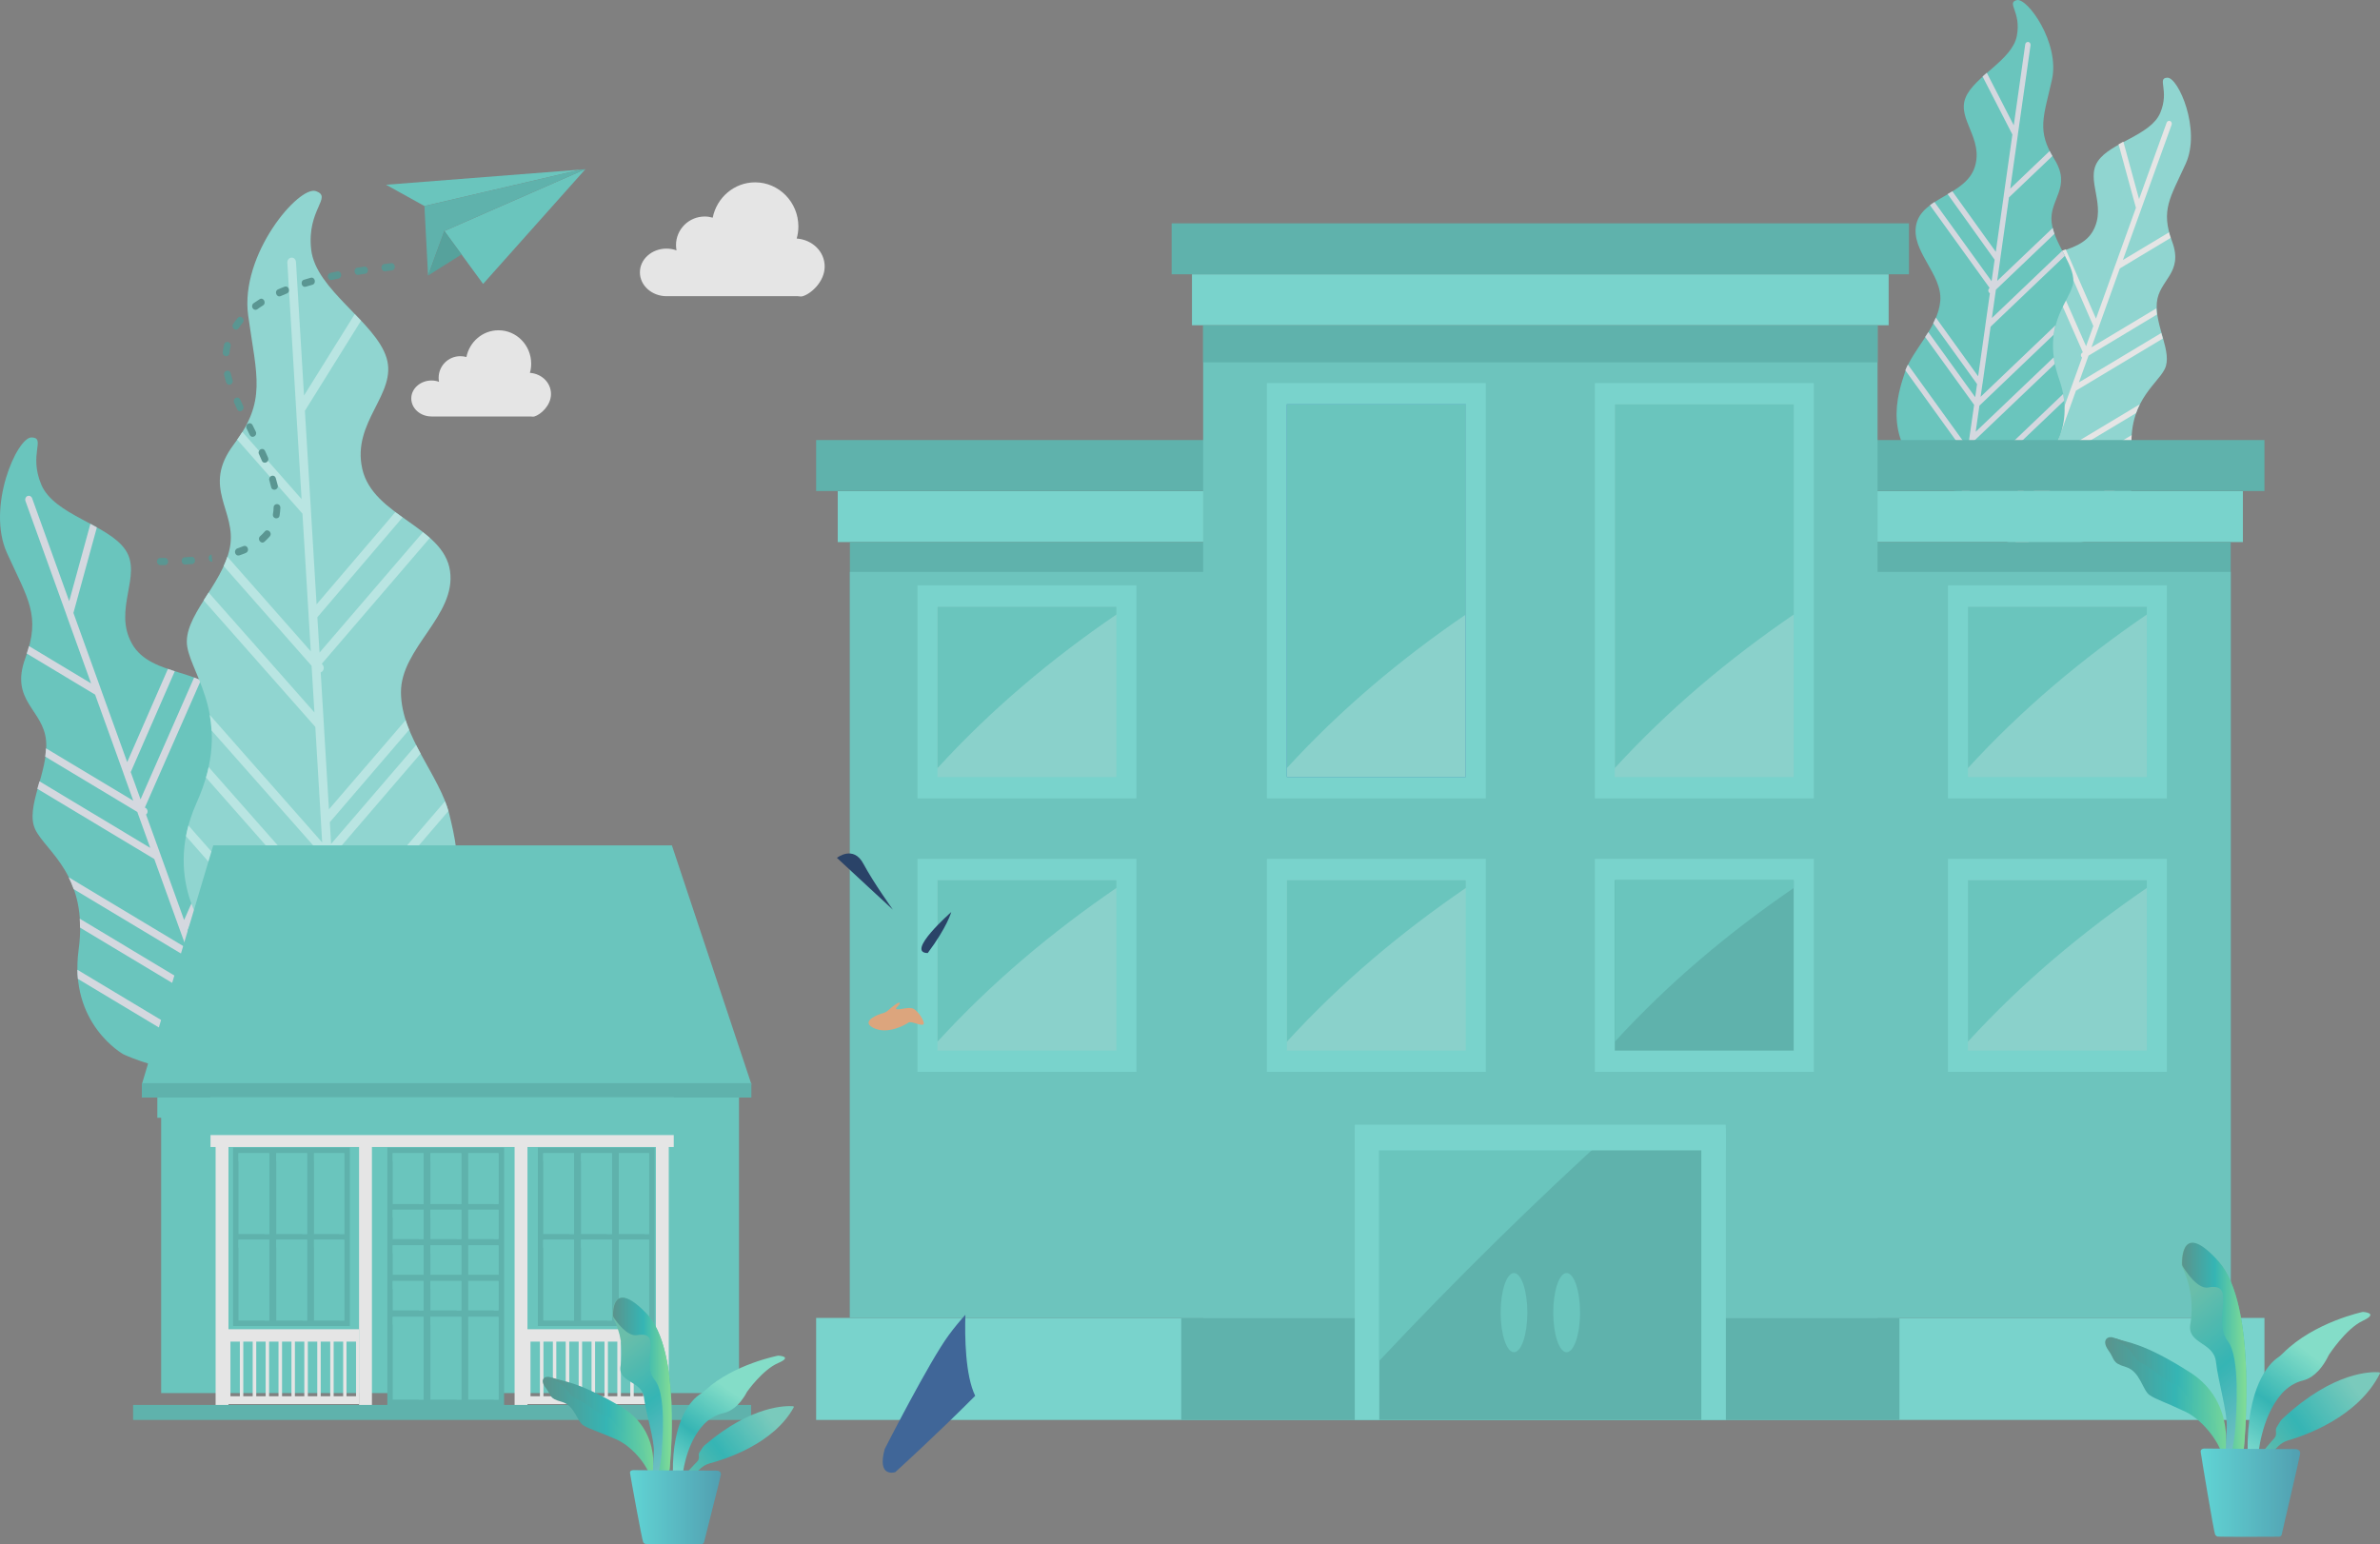 <svg width="356" height="231" viewBox="0 0 356 231" fill="none" xmlns="http://www.w3.org/2000/svg">
<rect x="0" y="0" width="356" height="231" fill="#808080" stroke="none"/>
<g opacity="0.79">
<path fill-rule="evenodd" clip-rule="evenodd" d="M64.542 56.92C64.938 56.92 65.335 56.983 65.672 57.124C65.628 56.92 65.613 56.732 65.613 56.512C65.613 54.724 67.066 53.281 68.857 53.281C69.18 53.281 69.474 53.328 69.767 53.407C70.222 51.133 72.189 49.407 74.567 49.407C77.267 49.407 79.454 51.65 79.454 54.41C79.454 54.881 79.396 55.336 79.263 55.775C81.025 55.901 82.419 57.234 82.419 58.943C82.419 60.653 80.893 62.017 79.939 62.3C79.792 62.347 79.601 62.331 79.381 62.3H64.542C62.869 62.3 61.518 61.092 61.518 59.602C61.518 58.128 62.883 56.92 64.542 56.92Z" fill="white"/>
<path fill-rule="evenodd" clip-rule="evenodd" d="M99.695 37.19C100.223 37.19 100.737 37.284 101.192 37.456C101.148 37.19 101.119 36.923 101.119 36.657C101.119 34.304 103.041 32.39 105.405 32.39C105.83 32.39 106.227 32.453 106.608 32.563C107.21 29.552 109.823 27.277 112.949 27.277C116.516 27.277 119.422 30.242 119.422 33.88C119.422 34.508 119.334 35.12 119.172 35.684C121.506 35.857 123.355 37.613 123.355 39.872C123.355 42.13 121.33 43.934 120.082 44.31C119.891 44.373 119.642 44.358 119.348 44.31H99.71C97.508 44.31 95.717 42.711 95.717 40.75C95.703 38.79 97.493 37.19 99.695 37.19Z" fill="white"/>
<path fill-rule="evenodd" clip-rule="evenodd" d="M18.469 157.722C18.469 157.722 10.249 153.19 11.761 142.07C13.273 130.949 6.903 127.42 5.288 124.111C3.674 120.802 7.299 115.469 6.888 110.795C6.477 106.121 1.428 104.867 3.791 98.452C6.154 92.037 4.158 89.606 1.047 82.736C-2.065 75.866 2.544 65.374 4.731 65.436C6.918 65.499 4.246 67.946 6.184 72.51C8.106 77.074 16.238 78.47 18.777 82.281C21.316 86.093 16.854 91.159 19.746 96.303C22.652 101.463 31.297 99.863 33.572 104.851C35.862 109.854 30.402 115.845 31.987 121.084C33.572 126.323 39.414 129.303 41.865 133.506C44.316 137.709 48.925 145.787 41.381 155.417C33.851 165.063 18.469 157.722 18.469 157.722Z" fill="#64D6CD"/>
<path fill-rule="evenodd" clip-rule="evenodd" d="M11.644 146.43C11.6 145.991 11.57 145.536 11.57 145.066L33.91 158.476L31.928 152.986C31.913 152.97 31.913 152.939 31.899 152.923L30.886 150.116L11.967 138.76C11.967 138.29 11.952 137.851 11.923 137.427L30.284 148.453L28.494 143.497L11.013 133.004C10.793 132.377 10.528 131.781 10.264 131.232L27.892 141.819L26.997 139.356C26.982 139.325 26.982 139.309 26.967 139.278L23.078 128.503L5.582 117.994C5.685 117.618 5.787 117.257 5.905 116.881L22.476 126.84L20.538 121.461L6.756 113.179C6.815 112.756 6.859 112.348 6.874 111.94L19.937 119.782L18.483 115.736C18.469 115.72 18.469 115.705 18.469 115.673L14.227 103.91L3.997 97.762C4.129 97.385 4.232 97.009 4.334 96.648L13.625 102.232L9.927 91.959C9.912 91.943 9.912 91.927 9.912 91.896L3.806 74.941C3.703 74.643 3.835 74.314 4.114 74.204C4.393 74.094 4.701 74.235 4.804 74.533L10.352 89.935L13.523 78.36C13.845 78.533 14.168 78.706 14.491 78.894L10.983 91.692L15.152 103.267C15.152 103.283 15.166 103.298 15.166 103.314L19.027 114.011L25.118 100.067C25.455 100.177 25.808 100.303 26.145 100.412L19.555 115.501L21.023 119.579L29.037 101.354C29.389 101.479 29.727 101.62 30.049 101.761L21.669 120.802L21.801 120.88C22.065 121.037 22.153 121.382 22.006 121.665C21.962 121.743 21.903 121.806 21.845 121.853L24.017 127.86C24.017 127.876 24.032 127.891 24.032 127.907L27.54 137.631L33.484 124.127C33.719 124.472 33.968 124.801 34.233 125.131L28.083 139.121L28.978 141.631L35.568 126.652C35.833 126.935 36.111 127.217 36.39 127.483L29.521 143.105L31.826 149.488C31.826 149.504 31.84 149.52 31.84 149.536L32.471 151.308L40.911 132.126C41.175 132.455 41.425 132.8 41.645 133.145L33 152.782L35.436 159.526C35.436 159.542 35.451 159.558 35.451 159.573V159.589C35.025 159.73 34.599 159.856 34.174 159.95L11.644 146.43Z" fill="#E9EFF8"/>
<path fill-rule="evenodd" clip-rule="evenodd" d="M314.002 80.149C314.002 80.149 320.108 76.777 318.993 68.527C317.877 60.261 322.603 57.657 323.807 55.195C325.01 52.733 322.324 48.78 322.618 45.298C322.926 41.832 326.669 40.891 324.908 36.139C323.146 31.386 324.643 29.567 326.948 24.47C329.252 19.372 325.832 11.577 324.203 11.624C322.574 11.671 324.555 13.491 323.132 16.878C321.708 20.266 315.661 21.301 313.782 24.14C311.889 26.979 315.206 30.728 313.063 34.555C310.905 38.382 304.491 37.19 302.788 40.907C301.086 44.624 305.137 49.062 303.963 52.968C302.788 56.858 298.444 59.069 296.624 62.19C294.804 65.311 291.384 71.303 296.976 78.455C302.568 85.607 314.002 80.149 314.002 80.149Z" fill="#94EBE4"/>
<path fill-rule="evenodd" clip-rule="evenodd" d="M319.066 71.772C319.095 71.443 319.125 71.114 319.125 70.769L302.539 80.728L304.007 76.65C304.007 76.635 304.022 76.619 304.022 76.603L304.77 74.517L318.817 66.079C318.817 65.734 318.831 65.405 318.846 65.091L305.21 73.278L306.531 69.592L319.506 61.797C319.668 61.327 319.859 60.888 320.064 60.48L306.972 68.338L307.632 66.502C307.632 66.487 307.647 66.471 307.647 66.44L310.524 58.441L323.513 50.646C323.44 50.364 323.352 50.097 323.279 49.815L310.964 57.202L312.402 53.202L322.633 47.054C322.589 46.74 322.559 46.442 322.545 46.129L312.843 51.948L313.929 48.936C313.929 48.92 313.944 48.905 313.944 48.889L317.085 40.153L324.688 35.589C324.585 35.307 324.511 35.024 324.438 34.758L317.54 38.898L320.284 31.276C320.284 31.26 320.299 31.244 320.299 31.229L324.834 18.65C324.908 18.43 324.805 18.179 324.6 18.101C324.394 18.023 324.159 18.132 324.086 18.352L319.961 29.786L317.613 21.191C317.363 21.316 317.129 21.457 316.894 21.583L319.492 31.087L316.395 39.682C316.395 39.698 316.38 39.698 316.38 39.714L313.518 47.666L308.997 37.314C308.748 37.408 308.484 37.487 308.234 37.565L313.122 48.764L312.036 51.791L306.076 38.255C305.827 38.349 305.563 38.443 305.328 38.553L311.551 52.7L311.463 52.763C311.272 52.873 311.199 53.14 311.316 53.343C311.346 53.406 311.39 53.453 311.434 53.485L309.819 57.955C309.819 57.97 309.805 57.986 309.805 57.986L307.207 65.216L302.789 55.194C302.612 55.445 302.436 55.696 302.231 55.931L306.796 66.314L306.12 68.165L301.233 57.045C301.027 57.249 300.837 57.453 300.631 57.657L305.739 69.263L304.036 74C304.036 74.015 304.022 74.015 304.022 74.031L303.552 75.349L297.285 61.107C297.094 61.358 296.903 61.609 296.741 61.876L303.156 76.462L301.35 81.465C301.35 81.481 301.336 81.481 301.336 81.497V81.512C301.644 81.622 301.967 81.701 302.29 81.779L319.066 71.772Z" fill="white"/>
<path fill-rule="evenodd" clip-rule="evenodd" d="M305.504 69.295C305.504 69.295 310.788 64.605 308.029 56.794C305.269 48.984 309.364 45.345 310.039 42.663C310.715 39.981 307.295 36.734 306.884 33.268C306.487 29.802 309.951 28.045 307.28 23.795C304.609 19.544 305.695 17.443 306.928 11.938C308.161 6.432 303.244 -0.39 301.658 0.017C300.073 0.441 302.378 1.758 301.673 5.397C300.954 9.036 295.274 11.436 293.997 14.635C292.72 17.835 296.727 20.736 295.391 24.971C294.055 29.206 287.553 29.52 286.643 33.535C285.733 37.55 290.577 40.969 290.225 45.031C289.858 49.109 286.071 52.262 284.926 55.728C283.781 59.194 281.638 65.844 288.551 71.538C295.435 77.247 305.504 69.295 305.504 69.295Z" fill="#64D6CD"/>
<path fill-rule="evenodd" clip-rule="evenodd" d="M308.748 59.947C308.718 59.618 308.66 59.288 308.601 58.943L294.408 72.494L295.024 68.181C295.024 68.165 295.024 68.15 295.024 68.118L295.332 65.907L307.353 54.442C307.28 54.112 307.236 53.783 307.192 53.454L295.523 64.59L296.081 60.684L307.177 50.082C307.251 49.58 307.339 49.109 307.456 48.67L296.257 59.367L296.536 57.422C296.536 57.406 296.536 57.39 296.551 57.359L297.754 48.874L308.865 38.271C308.733 38.02 308.601 37.769 308.469 37.519L297.945 47.572L298.547 43.337L307.309 34.978C307.206 34.68 307.118 34.397 307.045 34.099L298.738 42.02L299.192 38.836C299.192 38.82 299.192 38.805 299.192 38.789L300.499 29.535L307.001 23.34C306.854 23.089 306.707 22.838 306.59 22.587L300.69 28.218L301.834 20.14C301.834 20.125 301.834 20.109 301.834 20.093L303.728 6.762C303.757 6.526 303.61 6.307 303.39 6.275C303.17 6.244 302.965 6.401 302.935 6.636L301.218 18.744L297.182 10.887C296.976 11.075 296.756 11.247 296.551 11.436L301.013 20.125L299.721 29.221C299.721 29.237 299.721 29.253 299.721 29.253L298.532 37.675L292.03 28.61C291.795 28.751 291.56 28.892 291.325 29.033L298.356 38.852L297.901 42.067L289.359 30.225C289.124 30.382 288.904 30.523 288.683 30.696L297.607 43.071L297.534 43.149C297.373 43.306 297.358 43.573 297.505 43.745C297.549 43.792 297.593 43.839 297.651 43.855L296.976 48.592C296.976 48.607 296.976 48.623 296.976 48.639L295.89 56.292L289.564 47.509C289.447 47.792 289.315 48.074 289.168 48.356L295.729 57.453L295.45 59.414L288.434 49.674C288.287 49.925 288.126 50.176 287.964 50.411L295.288 60.559L294.569 65.578C294.569 65.593 294.569 65.609 294.569 65.609L294.378 67.005L285.381 54.536C285.234 54.818 285.117 55.116 284.999 55.398L294.202 68.165L293.454 73.483C293.454 73.498 293.454 73.514 293.454 73.514V73.529C293.776 73.561 294.114 73.577 294.437 73.577L308.748 59.947Z" fill="#E9EFF8"/>
<path fill-rule="evenodd" clip-rule="evenodd" d="M31.884 140.8C31.884 140.8 23.899 132.377 29.418 120.065C34.937 107.769 28.758 101.228 28.009 96.758C27.261 92.304 33.264 87.52 34.379 81.952C35.48 76.384 30.064 72.981 34.981 66.472C39.898 59.963 38.401 56.371 37.124 47.212C35.847 38.052 44.742 27.685 47.266 28.595C49.791 29.504 45.857 31.323 46.547 37.346C47.237 43.385 56.161 48.137 57.819 53.532C59.463 58.944 52.58 63.068 54.194 70.158C55.809 77.247 66.362 78.737 67.316 85.418C68.27 92.1 59.918 96.931 59.977 103.612C60.036 110.294 65.789 116.003 67.213 121.822C68.637 127.656 71.22 138.776 59.228 147.011C47.208 155.26 31.884 140.8 31.884 140.8Z" fill="#94EBE4"/>
<path fill-rule="evenodd" clip-rule="evenodd" d="M27.819 125.084C27.921 124.566 28.039 124.017 28.185 123.484L49.512 147.669L49.086 140.548C49.086 140.517 49.086 140.486 49.086 140.454L48.866 136.8L30.813 116.316C30.974 115.783 31.106 115.25 31.209 114.748L48.734 134.62L48.352 128.173L31.649 109.274C31.605 108.458 31.503 107.674 31.37 106.937L48.191 126.025L48 122.825C48 122.794 48 122.762 48 122.731L47.164 108.741L30.46 89.81C30.71 89.418 30.959 89.025 31.209 88.633L47.032 106.576L46.606 99.597L33.455 84.681C33.66 84.226 33.851 83.756 34.012 83.285L46.488 97.432L46.166 92.178C46.166 92.147 46.166 92.131 46.166 92.1L45.241 76.839L35.48 65.766C35.759 65.374 36.009 64.982 36.243 64.605L45.109 74.659L44.301 61.343C44.301 61.311 44.301 61.296 44.301 61.264L42.98 39.275C42.966 38.899 43.23 38.569 43.582 38.538C43.934 38.507 44.243 38.804 44.272 39.181L45.476 59.163L53.064 46.992C53.387 47.321 53.695 47.651 54.003 47.98L45.608 61.453L46.518 76.462C46.518 76.478 46.518 76.51 46.518 76.525L47.354 90.406L59.126 76.619C59.478 76.886 59.845 77.153 60.212 77.403L47.472 92.335L47.795 97.621L63.265 79.615C63.617 79.897 63.969 80.18 64.292 80.478L48.132 99.299L48.25 99.44C48.499 99.722 48.484 100.161 48.22 100.428C48.147 100.506 48.059 100.553 47.971 100.585L48.441 108.38C48.441 108.396 48.441 108.427 48.441 108.443L49.204 121.068L60.667 107.737C60.828 108.223 61.005 108.709 61.195 109.18L49.336 122.998L49.527 126.244L62.237 111.454C62.458 111.877 62.678 112.317 62.913 112.74L49.659 128.173L50.158 136.455C50.158 136.47 50.158 136.502 50.158 136.517L50.29 138.807L66.567 119.861C66.758 120.347 66.934 120.849 67.066 121.335L50.407 140.736L50.936 149.488C50.936 149.504 50.936 149.535 50.936 149.551V149.582C50.407 149.582 49.864 149.551 49.336 149.504L27.819 125.084Z" fill="#C7FFFB"/>
<path d="M110.541 157.738H24.105V208.398H110.541V157.738Z" fill="#64D6CD"/>
<path d="M109.969 159.527H23.532V167.212H109.969V159.527Z" fill="#64D6CD"/>
<path fill-rule="evenodd" clip-rule="evenodd" d="M21.214 162.223H112.406L100.502 126.463H31.899L21.214 162.223Z" fill="#64D6CD"/>
<path d="M112.391 162.036H21.214V164.185H112.391V162.036Z" fill="#56BFB7"/>
<path d="M97.919 171.681H80.453V198.36H97.919V171.681Z" fill="#56BFB7"/>
<path d="M97.082 172.513H92.561V184.605H97.082V172.513Z" fill="#64D6CD"/>
<path d="M91.534 172.513H86.91V184.605H91.534V172.513Z" fill="#64D6CD"/>
<path d="M85.868 172.513H81.26V184.605H85.868V172.513Z" fill="#64D6CD"/>
<path d="M97.082 185.453H92.561V197.545H97.082V185.453Z" fill="#64D6CD"/>
<path d="M91.534 185.453H86.91V197.545H91.534V185.453Z" fill="#64D6CD"/>
<path d="M85.868 185.453H81.26V197.545H85.868V185.453Z" fill="#64D6CD"/>
<path fill-rule="evenodd" clip-rule="evenodd" d="M96.392 173.705H92.561V172.513H97.082V184.605H96.392V173.705Z" fill="#64D6CD"/>
<path fill-rule="evenodd" clip-rule="evenodd" d="M90.829 173.705H86.91V172.513H91.534V184.605H90.829V173.705Z" fill="#64D6CD"/>
<path fill-rule="evenodd" clip-rule="evenodd" d="M85.179 173.705H81.26V172.513H85.868V184.605H85.179V173.705Z" fill="#64D6CD"/>
<path fill-rule="evenodd" clip-rule="evenodd" d="M96.392 186.645H92.561V185.453H97.082V197.545H96.392V186.645Z" fill="#64D6CD"/>
<path fill-rule="evenodd" clip-rule="evenodd" d="M90.829 186.645H86.91V185.453H91.534V197.545H90.829V186.645Z" fill="#64D6CD"/>
<path fill-rule="evenodd" clip-rule="evenodd" d="M85.179 186.645H81.26V185.453H85.868V197.545H85.179V186.645Z" fill="#64D6CD"/>
<path d="M100.781 164.138H31.488V170.098H100.781V164.138Z" fill="#64D6CD"/>
<path d="M100.781 169.799H31.488V171.587H100.781V169.799Z" fill="white"/>
<path d="M75.403 171.681H57.937V210.249H75.403V171.681Z" fill="#56BFB7"/>
<path d="M74.566 172.513H70.046V180.12H74.566V172.513Z" fill="#64D6CD"/>
<path d="M69.004 172.513H64.38V180.12H69.004V172.513Z" fill="#64D6CD"/>
<path d="M63.353 172.513H58.744V180.12H63.353V172.513Z" fill="#64D6CD"/>
<path d="M74.566 180.966H70.046V185.358H74.566V180.966Z" fill="#64D6CD"/>
<path d="M69.004 180.966H64.38V185.358H69.004V180.966Z" fill="#64D6CD"/>
<path d="M63.353 180.966H58.744V185.358H63.353V180.966Z" fill="#64D6CD"/>
<path fill-rule="evenodd" clip-rule="evenodd" d="M73.862 173.705H70.046V172.513H74.566V180.12H73.862V173.705Z" fill="#64D6CD"/>
<path fill-rule="evenodd" clip-rule="evenodd" d="M68.314 173.705H64.38V172.513H69.004V180.12H68.314V173.705Z" fill="#64D6CD"/>
<path fill-rule="evenodd" clip-rule="evenodd" d="M62.649 173.705H58.744V172.513H63.353V180.12H62.649V173.705Z" fill="#64D6CD"/>
<path fill-rule="evenodd" clip-rule="evenodd" d="M73.862 182.158H70.046V180.966H74.566V185.342H73.862V182.158Z" fill="#64D6CD"/>
<path fill-rule="evenodd" clip-rule="evenodd" d="M68.314 182.158H64.38V180.966H69.004V185.342H68.314V182.158Z" fill="#64D6CD"/>
<path fill-rule="evenodd" clip-rule="evenodd" d="M62.649 182.158H58.744V180.966H63.353V185.342H62.649V182.158Z" fill="#64D6CD"/>
<path d="M74.566 186.299H70.046V190.691H74.566V186.299Z" fill="#64D6CD"/>
<path d="M69.004 186.299H64.38V190.691H69.004V186.299Z" fill="#64D6CD"/>
<path d="M63.353 186.299H58.744V190.691H63.353V186.299Z" fill="#64D6CD"/>
<path fill-rule="evenodd" clip-rule="evenodd" d="M73.862 187.491H70.046V186.299H74.566V190.675H73.862V187.491Z" fill="#64D6CD"/>
<path fill-rule="evenodd" clip-rule="evenodd" d="M68.314 187.491H64.38V186.299H69.004V190.675H68.314V187.491Z" fill="#64D6CD"/>
<path fill-rule="evenodd" clip-rule="evenodd" d="M62.649 187.491H58.744V186.299H63.353V190.675H62.649V187.491Z" fill="#64D6CD"/>
<path d="M74.566 191.632H70.046V196.023H74.566V191.632Z" fill="#64D6CD"/>
<path d="M69.004 191.632H64.38V196.023H69.004V191.632Z" fill="#64D6CD"/>
<path d="M63.353 191.632H58.744V196.023H63.353V191.632Z" fill="#64D6CD"/>
<path fill-rule="evenodd" clip-rule="evenodd" d="M73.862 192.824H70.046V191.632H74.566V196.023H73.862V192.824Z" fill="#64D6CD"/>
<path fill-rule="evenodd" clip-rule="evenodd" d="M68.314 192.824H64.38V191.632H69.004V196.023H68.314V192.824Z" fill="#64D6CD"/>
<path fill-rule="evenodd" clip-rule="evenodd" d="M62.649 192.824H58.744V191.632H63.353V196.023H62.649V192.824Z" fill="#64D6CD"/>
<path d="M74.566 196.996H70.046V209.371H74.566V196.996Z" fill="#64D6CD"/>
<path d="M69.004 196.996H64.38V209.371H69.004V196.996Z" fill="#64D6CD"/>
<path d="M63.353 196.996H58.744V209.371H63.353V196.996Z" fill="#64D6CD"/>
<path fill-rule="evenodd" clip-rule="evenodd" d="M73.862 198.188H70.046V196.996H74.566V209.371H73.862V198.188Z" fill="#64D6CD"/>
<path fill-rule="evenodd" clip-rule="evenodd" d="M68.314 198.188H64.38V196.996H69.004V209.371H68.314V198.188Z" fill="#64D6CD"/>
<path fill-rule="evenodd" clip-rule="evenodd" d="M62.649 198.188H58.744V196.996H63.353V209.371H62.649V198.188Z" fill="#64D6CD"/>
<path d="M52.33 171.681H34.864V198.36H52.33V171.681Z" fill="#56BFB7"/>
<path d="M51.494 172.513H46.973V184.605H51.494V172.513Z" fill="#64D6CD"/>
<path d="M45.945 172.513H41.322V184.605H45.945V172.513Z" fill="#64D6CD"/>
<path d="M40.279 172.513H35.671V184.605H40.279V172.513Z" fill="#64D6CD"/>
<path d="M51.494 185.453H46.973V197.545H51.494V185.453Z" fill="#64D6CD"/>
<path d="M45.945 185.453H41.322V197.545H45.945V185.453Z" fill="#64D6CD"/>
<path d="M40.28 185.453H35.671V197.545H40.28V185.453Z" fill="#64D6CD"/>
<path fill-rule="evenodd" clip-rule="evenodd" d="M50.789 173.705H46.973V172.513H51.494V184.605H50.789V173.705Z" fill="#64D6CD"/>
<path fill-rule="evenodd" clip-rule="evenodd" d="M45.241 173.705H41.322V172.513H45.931V184.605H45.241V173.705Z" fill="#64D6CD"/>
<path fill-rule="evenodd" clip-rule="evenodd" d="M39.575 173.705H35.671V172.513H40.279V184.605H39.575V173.705Z" fill="#64D6CD"/>
<path fill-rule="evenodd" clip-rule="evenodd" d="M50.789 186.645H46.973V185.453H51.494V197.545H50.789V186.645Z" fill="#64D6CD"/>
<path fill-rule="evenodd" clip-rule="evenodd" d="M45.241 186.645H41.322V185.453H45.931V197.545H45.241V186.645Z" fill="#64D6CD"/>
<path fill-rule="evenodd" clip-rule="evenodd" d="M39.575 186.645H35.671V185.453H40.28V197.545H39.575V186.645Z" fill="#64D6CD"/>
<path d="M100.032 170.851H98.11V210.845H100.032V170.851Z" fill="white"/>
<path d="M78.897 170.489H76.974V210.484H78.897V170.489Z" fill="white"/>
<path d="M55.633 170.489H53.71V210.484H55.633V170.489Z" fill="white"/>
<path d="M34.174 170.489H32.251V210.484H34.174V170.489Z" fill="white"/>
<path fill-rule="evenodd" clip-rule="evenodd" d="M79.352 208.869H80.761V200.697H79.352V208.869ZM81.289 208.869H82.698V200.697H81.289V208.869ZM83.212 208.869H84.621V200.697H83.212V208.869ZM85.149 208.869H86.558V200.697H85.149V208.869ZM87.072 208.869H88.481V200.697H87.072V208.869ZM89.01 208.869H90.419V200.697H89.01V208.869ZM90.932 208.869H92.341V200.697H90.932V208.869ZM92.87 208.869H94.279V200.697H92.87V208.869ZM94.793 208.869H96.216V200.697H94.793V208.869ZM96.73 208.869H98.139V200.697H96.73V208.869ZM98.609 198.847V210.045H78.75V198.847H98.609Z" fill="white"/>
<path fill-rule="evenodd" clip-rule="evenodd" d="M34.468 208.869H35.877V200.697H34.468V208.869ZM36.39 208.869H37.799V200.697H36.39V208.869ZM38.328 208.869H39.737V200.697H38.328V208.869ZM40.251 208.869H41.66V200.697H40.251V208.869ZM42.188 208.869H43.597V200.697H42.188V208.869ZM44.111 208.869H45.52V200.697H44.111V208.869ZM46.048 208.869H47.457V200.697H46.048V208.869ZM47.971 208.869H49.395V200.697H47.971V208.869ZM49.908 208.869H51.332V200.697H49.908V208.869ZM51.831 208.869H53.255V200.697H51.831V208.869ZM53.724 198.847V210.045H33.851V198.847H53.724Z" fill="white"/>
<path d="M112.347 210.171H19.907V212.414H112.347V210.171Z" fill="#56BFB7"/>
<path d="M338.719 197.153H122.078V212.414H338.719V197.153Z" fill="#77E8DF"/>
<path d="M335.49 73.467H125.307V81.089H335.49V73.467Z" fill="#77E8DF"/>
<path d="M338.719 65.829H122.078V73.451H338.719V65.829Z" fill="#56BFB7"/>
<path d="M282.504 41.032H178.293V48.654H282.504V41.032Z" fill="#77E8DF"/>
<path d="M285.542 33.41H175.255V41.032H285.542V33.41Z" fill="#56BFB7"/>
<path d="M284.118 197.153H176.693V212.414H284.118V197.153Z" fill="#56BFB7"/>
<path d="M333.671 81.074H127.127V197.153H333.671V81.074Z" fill="#56BFB7"/>
<path d="M333.671 85.559H127.127V197.152H333.671V85.559Z" fill="#68D5CC"/>
<path d="M280.846 48.669H179.967V197.168H280.846V48.669Z" fill="#68D5CC"/>
<path d="M169.986 87.566H137.24V119.437H169.986V87.566Z" fill="#77E8DF"/>
<path d="M166.977 90.751H140.22V116.238H166.977V90.751Z" fill="#8CE6DE"/>
<path fill-rule="evenodd" clip-rule="evenodd" d="M166.992 91.927V90.767H140.234V114.905C148.292 106.09 157.319 98.53 166.992 91.927Z" fill="#64D6CD"/>
<path d="M169.986 128.472H137.24V160.343H169.986V128.472Z" fill="#77E8DF"/>
<path d="M166.977 131.671H140.22V157.158H166.977V131.671Z" fill="#8CE6DE"/>
<path fill-rule="evenodd" clip-rule="evenodd" d="M166.992 132.832V131.671H140.234V155.825C148.292 147.01 157.319 139.45 166.992 132.832Z" fill="#64D6CD"/>
<path d="M222.253 128.472H189.507V160.343H222.253V128.472Z" fill="#77E8DF"/>
<path d="M219.244 131.671H192.487V157.158H219.244V131.671Z" fill="#8CE6DE"/>
<path fill-rule="evenodd" clip-rule="evenodd" d="M219.259 132.832V131.671H192.501V155.825C200.559 147.01 209.586 139.45 219.259 132.832Z" fill="#64D6CD"/>
<path d="M271.305 128.472H238.559V160.343H271.305V128.472Z" fill="#77E8DF"/>
<path d="M268.296 131.671H241.539V157.158H268.296V131.671Z" fill="#56BFB7"/>
<path fill-rule="evenodd" clip-rule="evenodd" d="M268.311 132.832V131.671H241.554V155.825C249.612 147.01 258.653 139.45 268.311 132.832Z" fill="#64D6CD"/>
<path d="M222.253 57.312H189.507V119.437H222.253V57.312Z" fill="#77E8DF"/>
<path d="M219.244 60.496H192.487V116.238H219.244V60.496Z" fill="#177CBA"/>
<path fill-rule="evenodd" clip-rule="evenodd" d="M219.259 91.927V60.496H192.501V114.889C200.559 106.09 209.586 98.53 219.259 91.927Z" fill="#3F95D2"/>
<path d="M219.244 60.496H192.487V116.238H219.244V60.496Z" fill="#8CE6DE"/>
<path fill-rule="evenodd" clip-rule="evenodd" d="M219.259 91.927V60.496H192.501V114.889C200.559 106.09 209.586 98.53 219.259 91.927Z" fill="#64D6CD"/>
<path d="M271.305 57.312H238.559V119.437H271.305V57.312Z" fill="#77E8DF"/>
<path d="M268.296 60.496H241.539V116.238H268.296V60.496Z" fill="#8CE6DE"/>
<path fill-rule="evenodd" clip-rule="evenodd" d="M268.311 91.927V60.496H241.554V114.889C249.612 106.09 258.653 98.53 268.311 91.927Z" fill="#64D6CD"/>
<path d="M324.115 87.566H291.37V119.437H324.115V87.566Z" fill="#77E8DF"/>
<path d="M321.121 90.751H294.364V116.238H321.121V90.751Z" fill="#8CE6DE"/>
<path fill-rule="evenodd" clip-rule="evenodd" d="M321.121 91.927V90.767H294.364V114.905C302.422 106.09 311.463 98.53 321.121 91.927Z" fill="#64D6CD"/>
<path d="M324.115 128.472H291.37V160.343H324.115V128.472Z" fill="#77E8DF"/>
<path d="M321.121 131.671H294.364V157.158H321.121V131.671Z" fill="#8CE6DE"/>
<path fill-rule="evenodd" clip-rule="evenodd" d="M321.121 132.832V131.671H294.364V155.825C302.422 147.01 311.463 139.45 321.121 132.832Z" fill="#64D6CD"/>
<path d="M280.846 48.669H179.967V54.206H280.846V48.669Z" fill="#56BFB7"/>
<path fill-rule="evenodd" clip-rule="evenodd" d="M202.688 168.765L202.644 169.627V212.414H258.154V169.627L258.11 168.765H202.688Z" fill="#77E8DF"/>
<path fill-rule="evenodd" clip-rule="evenodd" d="M206.357 168.765L206.313 169.627V212.414H254.485V169.627L254.441 168.765H206.357Z" fill="#56BFB7"/>
<path fill-rule="evenodd" clip-rule="evenodd" d="M206.357 168.765L206.313 169.627V203.568C217.673 191.46 229.518 179.806 241.686 168.78H206.357V168.765Z" fill="#64D6CD"/>
<path d="M258.14 168.247H202.644V172.089H258.14V168.247Z" fill="#77E8DF"/>
<path fill-rule="evenodd" clip-rule="evenodd" d="M224.469 196.353C224.469 199.631 225.364 202.282 226.465 202.282C227.566 202.282 228.461 199.631 228.461 196.353C228.461 193.091 227.566 190.44 226.465 190.44C225.364 190.424 224.469 193.075 224.469 196.353Z" fill="#64D6CD"/>
<path fill-rule="evenodd" clip-rule="evenodd" d="M232.336 196.353C232.336 199.631 233.231 202.282 234.332 202.282C235.433 202.282 236.343 199.631 236.343 196.353C236.343 193.091 235.448 190.44 234.332 190.44C233.231 190.424 232.336 193.075 232.336 196.353Z" fill="#64D6CD"/>
<path fill-rule="evenodd" clip-rule="evenodd" d="M133.556 136.078C133.145 135.717 127.641 130.604 125.19 128.33C125.19 128.33 127.641 126.369 129.153 129.224C130.679 132.078 133.556 136.078 133.556 136.078Z" fill="#133261"/>
<path fill-rule="evenodd" clip-rule="evenodd" d="M142.289 136.439C142.289 136.439 141.688 138.666 138.767 142.572C135.362 142.524 142.289 136.439 142.289 136.439Z" fill="#133261"/>
<path fill-rule="evenodd" clip-rule="evenodd" d="M145.87 208.806C139.985 214.719 133.908 220.224 133.908 220.224C133.908 220.224 131.119 221.134 132.338 216.758C132.338 216.758 139.045 203.583 141.937 199.693C142.759 198.58 143.61 197.56 144.403 196.682C144.3 200.039 144.388 205.748 145.87 208.806Z" fill="#2F5F9E"/>
<path fill-rule="evenodd" clip-rule="evenodd" d="M131.795 151.638C131.795 151.638 132.411 151.543 132.822 151.167C133.233 150.791 134.51 149.724 134.583 150.053C134.657 150.383 133.644 150.9 134.187 150.979C134.715 151.057 135.552 150.681 136.389 150.822C137.225 150.963 138.502 153.002 138.106 153.253C137.71 153.504 136.271 152.688 135.89 152.971C135.508 153.253 132.807 154.837 130.65 153.771C128.492 152.704 131.795 151.638 131.795 151.638Z" fill="#F4AE7C"/>
<path fill-rule="evenodd" clip-rule="evenodd" d="M87.571 25.301L66.465 34.554L72.262 42.475L87.571 25.301Z" fill="#64D6CD"/>
<path fill-rule="evenodd" clip-rule="evenodd" d="M63.485 30.821L86.925 25.363L57.746 27.637L63.485 30.821Z" fill="#64D6CD"/>
<path fill-rule="evenodd" clip-rule="evenodd" d="M63.485 30.822L64.028 41.22L66.465 34.554L87.571 25.301L86.925 25.363L63.485 30.822Z" fill="#56BFB7"/>
<path fill-rule="evenodd" clip-rule="evenodd" d="M64.028 41.22L69.033 38.068L66.464 34.554L64.028 41.22Z" fill="#4BAAA3"/>
<path fill-rule="evenodd" clip-rule="evenodd" d="M58.612 40.452C59.302 40.358 59.141 39.291 58.509 39.369L57.497 39.495C56.822 39.589 56.968 40.656 57.614 40.577L58.612 40.452ZM23.988 83.458C23.533 83.458 23.312 84.038 23.621 84.368C23.694 84.462 23.841 84.54 23.988 84.54H24.648C25.309 84.54 25.323 83.458 24.634 83.458H23.988ZM27.642 83.364C27.041 83.364 26.967 84.446 27.701 84.446L28.714 84.383C29.433 84.289 29.242 83.222 28.64 83.301L27.642 83.364ZM31.635 82.956C31.004 83.034 31.092 84.117 31.782 84.022L31.635 82.956ZM35.495 82.046C34.893 82.281 35.128 83.254 35.803 83.081C36.141 82.972 36.464 82.846 36.786 82.705C37.403 82.423 37.036 81.45 36.405 81.701C36.126 81.811 35.818 81.936 35.495 82.046ZM38.929 80.195C38.401 80.666 39.062 81.482 39.561 81.042C39.84 80.791 40.104 80.525 40.353 80.243C40.808 79.662 40.001 79.003 39.59 79.521C39.399 79.756 39.179 79.976 38.929 80.195ZM40.823 76.917C40.735 77.686 41.748 77.749 41.821 77.106C41.88 76.713 41.924 76.353 41.938 75.961C41.938 75.208 40.926 75.255 40.926 75.929C40.926 76.259 40.882 76.588 40.823 76.917ZM40.559 72.871C40.706 73.53 41.703 73.31 41.542 72.589C41.454 72.228 41.351 71.867 41.248 71.522C40.999 70.816 40.074 71.24 40.294 71.867C40.383 72.197 40.471 72.526 40.559 72.871ZM39.164 68.903C39.414 69.53 40.368 69.138 40.089 68.448C39.942 68.119 39.795 67.789 39.649 67.46C39.282 66.77 38.445 67.397 38.739 67.93C38.885 68.26 39.017 68.589 39.164 68.903ZM37.359 65.06C37.711 65.719 38.562 65.139 38.254 64.558L37.785 63.602C37.432 62.943 36.581 63.523 36.889 64.103C37.036 64.417 37.197 64.746 37.359 65.06ZM35.466 61.218C35.833 61.908 36.669 61.296 36.376 60.731L35.935 59.775C35.583 59.132 34.761 59.602 35.025 60.245L35.466 61.218ZM33.822 57.187C34.056 57.83 34.952 57.579 34.79 56.857C34.688 56.528 34.6 56.199 34.511 55.853C34.35 55.163 33.367 55.43 33.528 56.12C33.616 56.481 33.719 56.826 33.822 57.187ZM33.323 52.685C33.235 53.391 34.247 53.532 34.321 52.826C34.35 52.497 34.409 52.152 34.497 51.823C34.658 51.117 33.675 50.866 33.513 51.556C33.425 51.932 33.352 52.309 33.323 52.685ZM34.878 48.45C34.482 49.047 35.319 49.658 35.7 49.094C35.891 48.811 36.082 48.545 36.302 48.294C36.757 47.698 35.95 47.055 35.554 47.572C35.304 47.839 35.084 48.153 34.878 48.45ZM37.931 45.361C37.403 45.753 37.887 46.631 38.504 46.255C38.768 46.051 39.047 45.878 39.34 45.69C39.898 45.345 39.414 44.388 38.827 44.765C38.519 44.969 38.225 45.157 37.931 45.361ZM41.586 43.29C40.97 43.573 41.381 44.561 41.982 44.294C42.291 44.153 42.599 44.028 42.907 43.902C43.524 43.651 43.171 42.632 42.54 42.898C42.232 43.008 41.909 43.149 41.586 43.29ZM45.476 41.847C44.874 42.004 45.065 43.071 45.755 42.883L46.723 42.6C47.354 42.428 47.134 41.377 46.474 41.55L45.476 41.847ZM49.439 40.812C48.734 41.001 49.042 42.036 49.644 41.879L50.627 41.675C51.273 41.502 51.127 40.514 50.437 40.608L49.439 40.812ZM53.46 40.044C52.829 40.122 52.917 41.204 53.607 41.11L54.605 40.953C55.251 40.875 55.148 39.793 54.458 39.887L53.46 40.044Z" fill="#509B96"/>
<path d="M97.751 222.461C97.751 222.461 99.178 214.734 91.678 210.587C84.177 206.44 83.837 206.485 82.364 206.032C81.503 205.737 80.642 206.349 81.616 207.596C82.591 208.842 82.047 209.159 84.018 209.703C85.99 210.247 86.284 212.649 87.281 213.238C88.256 213.827 89.117 213.986 92.131 215.3C94.873 216.479 97.184 219.81 97.184 220.988C97.184 222.167 99.858 222.552 99.858 222.552L97.751 222.461Z" fill="url(#paint0_linear_731_10048)"/>
<path d="M97.479 221.373C97.479 221.373 99.382 214.258 92.833 210.405C86.284 206.553 83.973 206.598 82.681 206.145C81.933 205.873 83.973 206.802 84.834 207.935C85.695 209.068 85.468 208.819 87.009 209.68C88.8 210.654 89.525 211.629 90.59 211.81C92.108 212.105 91.655 213.691 94.284 214.869C96.663 215.957 96.958 218.835 96.958 219.923C96.958 221.011 99.292 221.373 99.292 221.373H97.479Z" fill="url(#paint1_linear_731_10048)"/>
<path d="M104.096 220.331L104.843 219.629C105.206 219.312 105.637 219.062 106.112 218.926C108.424 218.315 115.721 216.026 118.735 210.519C118.757 210.474 118.735 210.406 118.689 210.383H118.667C118.644 210.383 118.644 210.36 118.621 210.36C117.624 210.292 112.435 210.202 105.501 216.116C105.387 216.207 105.251 216.343 105.161 216.456C104.979 216.706 104.707 217.113 104.572 217.34C104.39 217.657 104.753 218.201 104.277 218.654C103.801 219.108 102.736 220.309 102.736 220.309L103.597 220.943L104.096 220.331Z" fill="url(#paint2_linear_731_10048)"/>
<path d="M100.131 219.878C100.131 219.878 102.125 202.089 96.686 196.492C91.678 191.348 91.61 196.084 91.633 196.877C91.633 196.945 91.655 197.013 91.678 197.081C92.856 199.279 93.264 201.817 92.834 204.265C92.312 206.848 96.006 206.508 96.323 209.046C96.641 211.584 97.932 215.482 97.796 217.295C97.66 219.085 97.66 220.83 97.66 220.83L99.655 220.898L100.131 219.878Z" fill="url(#paint3_linear_731_10048)"/>
<path d="M100.108 219.946C100.13 219.901 100.13 219.855 100.153 219.833C100.266 218.677 101.943 201.908 96.709 196.492C91.746 191.37 91.678 196.016 91.7 196.854C91.723 196.945 91.768 197.058 91.814 197.126C92.176 197.67 93.808 199.981 95.281 199.732C99.292 199.007 95.757 203.857 97.932 206.44C99.677 208.479 99.088 215.527 98.975 217.34C98.884 218.36 98.725 219.357 98.476 220.354C98.431 220.603 98.589 220.852 98.839 220.898C98.861 220.898 98.861 220.898 98.884 220.898C98.929 220.898 98.952 220.92 98.975 220.92H99.337C99.564 220.943 99.745 220.83 99.858 220.626L100.108 219.946Z" fill="url(#paint4_linear_731_10048)"/>
<path d="M102.079 220.966C102.079 220.966 102.442 216.026 105.32 213.035C106.113 212.219 107.133 211.63 108.266 211.381C109.127 211.177 110.532 210.497 111.755 208.185C111.755 208.185 114.067 204.899 116.401 203.902C118.712 202.905 116.401 202.792 116.401 202.792C116.401 202.792 109.761 204.061 105.524 207.936C105.252 208.185 104.98 208.412 104.663 208.593C103.552 209.341 100.516 212.196 100.652 220.468L102.079 220.966Z" fill="url(#paint5_linear_731_10048)"/>
<path d="M107.835 220.581C107.835 220.581 107.926 219.991 107.133 219.991C106.43 220.014 94.737 219.923 94.737 219.923C94.737 219.923 94.193 219.923 94.238 220.331C94.284 220.739 96.051 230.483 96.21 230.71C96.278 230.823 96.414 230.937 96.55 230.959C96.776 231.027 104.98 230.982 104.98 230.982C105.184 230.959 105.32 230.801 105.342 230.597C105.32 230.619 107.858 220.694 107.835 220.581Z" fill="url(#paint6_linear_731_10048)"/>
<path d="M333.023 219.718C333.023 219.718 334.586 210.499 326.376 205.552C318.167 200.604 317.795 200.659 316.183 200.118C315.24 199.766 314.298 200.496 315.364 201.983C316.431 203.47 315.836 203.849 317.993 204.497C320.151 205.146 320.474 208.012 321.565 208.715C322.631 209.418 323.574 209.607 326.872 211.175C329.874 212.581 332.403 216.555 332.403 217.96C332.403 219.366 335.33 219.826 335.33 219.826L333.023 219.718Z" fill="url(#paint7_linear_731_10048)"/>
<path d="M332.726 218.421C332.726 218.421 334.809 209.932 327.641 205.336C320.474 200.74 317.944 200.794 316.53 200.254C315.712 199.929 317.944 201.038 318.886 202.389C319.829 203.741 319.581 203.444 321.267 204.471C323.227 205.634 324.02 206.796 325.186 207.012C326.848 207.364 326.352 209.256 329.229 210.662C331.833 211.96 332.155 215.393 332.155 216.691C332.155 217.988 334.71 218.421 334.71 218.421H332.726Z" fill="url(#paint8_linear_731_10048)"/>
<path d="M339.968 217.177L340.787 216.339C341.183 215.96 341.655 215.663 342.175 215.501C344.705 214.771 352.692 212.04 355.99 205.471C356.015 205.417 355.99 205.336 355.941 205.309H355.916C355.891 205.309 355.891 205.282 355.866 205.282C354.775 205.201 349.095 205.093 341.506 212.149C341.382 212.257 341.233 212.419 341.134 212.554C340.935 212.851 340.638 213.338 340.489 213.608C340.291 213.987 340.687 214.636 340.167 215.176C339.646 215.717 338.48 217.15 338.48 217.15L339.422 217.907L339.968 217.177Z" fill="url(#paint9_linear_731_10048)"/>
<path d="M335.628 216.636C335.628 216.636 337.81 195.414 331.858 188.737C326.377 182.6 326.302 188.25 326.327 189.196C326.327 189.277 326.352 189.358 326.377 189.439C327.666 192.062 328.113 195.09 327.641 198.009C327.071 201.091 331.114 200.686 331.461 203.714C331.808 206.741 333.222 211.391 333.073 213.554C332.924 215.69 332.924 217.771 332.924 217.771L335.107 217.852L335.628 216.636Z" fill="url(#paint10_linear_731_10048)"/>
<path d="M335.603 216.717C335.628 216.663 335.628 216.609 335.652 216.582C335.776 215.203 337.612 195.198 331.883 188.737C326.451 182.627 326.376 188.169 326.401 189.169C326.426 189.277 326.476 189.413 326.525 189.494C326.922 190.142 328.708 192.9 330.32 192.603C334.71 191.737 330.841 197.523 333.222 200.605C335.132 203.038 334.487 211.445 334.363 213.608C334.263 214.825 334.09 216.014 333.817 217.204C333.767 217.501 333.941 217.799 334.214 217.853C334.239 217.853 334.239 217.853 334.263 217.853C334.313 217.853 334.338 217.88 334.363 217.88H334.76C335.008 217.907 335.206 217.771 335.33 217.528L335.603 216.717Z" fill="url(#paint11_linear_731_10048)"/>
<path d="M337.76 217.934C337.76 217.934 338.157 212.04 341.307 208.472C342.175 207.499 343.291 206.796 344.531 206.498C345.474 206.255 347.012 205.444 348.351 202.687C348.351 202.687 350.881 198.767 353.435 197.577C355.965 196.388 353.435 196.252 353.435 196.252C353.435 196.252 346.168 197.766 341.53 202.389C341.233 202.687 340.935 202.957 340.588 203.173C339.373 204.065 336.049 207.472 336.198 217.339L337.76 217.934Z" fill="url(#paint12_linear_731_10048)"/>
<path d="M344.06 217.474C344.06 217.474 344.16 216.772 343.291 216.772C342.523 216.799 329.725 216.69 329.725 216.69C329.725 216.69 329.129 216.69 329.179 217.177C329.229 217.664 331.163 229.288 331.337 229.559C331.411 229.694 331.56 229.829 331.709 229.856C331.957 229.937 340.935 229.883 340.935 229.883C341.158 229.856 341.307 229.667 341.332 229.424C341.307 229.451 344.085 217.61 344.06 217.474Z" fill="url(#paint13_linear_731_10048)"/>
</g>
<defs>
<linearGradient id="paint0_linear_731_10048" x1="81.179" y1="214.239" x2="99.848" y2="214.239" gradientUnits="userSpaceOnUse">
<stop stop-color="#50988F"/>
<stop offset="0.51" stop-color="#21C2C1"/>
<stop offset="1" stop-color="#84F599"/>
</linearGradient>
<linearGradient id="paint1_linear_731_10048" x1="82.514" y1="213.72" x2="99.282" y2="213.72" gradientUnits="userSpaceOnUse">
<stop stop-color="#50988F"/>
<stop offset="0.51" stop-color="#21C2C1"/>
<stop offset="1" stop-color="#84F599"/>
</linearGradient>
<linearGradient id="paint2_linear_731_10048" x1="100.388" y1="223.05" x2="114.972" y2="211.765" gradientUnits="userSpaceOnUse">
<stop stop-color="#79D0B1"/>
<stop offset="0.51" stop-color="#21C2C1"/>
<stop offset="1" stop-color="#78DDCB"/>
</linearGradient>
<linearGradient id="paint3_linear_731_10048" x1="104.055" y1="217.319" x2="91.529" y2="201.461" gradientUnits="userSpaceOnUse">
<stop stop-color="#75D0D6"/>
<stop offset="0.51" stop-color="#21C2C1"/>
<stop offset="1" stop-color="#64CEB5"/>
</linearGradient>
<linearGradient id="paint4_linear_731_10048" x1="91.695" y1="207.496" x2="100.492" y2="207.496" gradientUnits="userSpaceOnUse">
<stop stop-color="#50988F"/>
<stop offset="0.51" stop-color="#21C2C1"/>
<stop offset="1" stop-color="#84F599"/>
</linearGradient>
<linearGradient id="paint5_linear_731_10048" x1="99.746" y1="221.892" x2="109.292" y2="208.085" gradientUnits="userSpaceOnUse">
<stop stop-color="#93FDEA"/>
<stop offset="0.51" stop-color="#21C2C1"/>
<stop offset="1" stop-color="#84F5DA"/>
</linearGradient>
<linearGradient id="paint6_linear_731_10048" x1="94.242" y1="225.459" x2="107.844" y2="225.459" gradientUnits="userSpaceOnUse">
<stop offset="0.001" stop-color="#58EAEA"/>
<stop offset="0.999" stop-color="#45A7BD"/>
</linearGradient>
<linearGradient id="paint7_linear_731_10048" x1="314.885" y1="209.909" x2="335.319" y2="209.909" gradientUnits="userSpaceOnUse">
<stop stop-color="#50988F"/>
<stop offset="0.51" stop-color="#21C2C1"/>
<stop offset="1" stop-color="#84F599"/>
</linearGradient>
<linearGradient id="paint8_linear_731_10048" x1="316.347" y1="209.291" x2="334.7" y2="209.291" gradientUnits="userSpaceOnUse">
<stop stop-color="#50988F"/>
<stop offset="0.51" stop-color="#21C2C1"/>
<stop offset="1" stop-color="#84F599"/>
</linearGradient>
<linearGradient id="paint9_linear_731_10048" x1="335.911" y1="220.42" x2="352.878" y2="208.375" gradientUnits="userSpaceOnUse">
<stop stop-color="#79D0B1"/>
<stop offset="0.51" stop-color="#21C2C1"/>
<stop offset="1" stop-color="#78DDCB"/>
</linearGradient>
<linearGradient id="paint10_linear_731_10048" x1="339.923" y1="213.583" x2="324.733" y2="195.94" gradientUnits="userSpaceOnUse">
<stop stop-color="#75D0D6"/>
<stop offset="0.51" stop-color="#21C2C1"/>
<stop offset="1" stop-color="#64CEB5"/>
</linearGradient>
<linearGradient id="paint11_linear_731_10048" x1="326.396" y1="201.864" x2="336.024" y2="201.864" gradientUnits="userSpaceOnUse">
<stop stop-color="#50988F"/>
<stop offset="0.51" stop-color="#21C2C1"/>
<stop offset="1" stop-color="#84F599"/>
</linearGradient>
<linearGradient id="paint12_linear_731_10048" x1="335.206" y1="219.038" x2="346.909" y2="203.511" gradientUnits="userSpaceOnUse">
<stop stop-color="#93FDEA"/>
<stop offset="0.51" stop-color="#21C2C1"/>
<stop offset="1" stop-color="#84F5DA"/>
</linearGradient>
<linearGradient id="paint13_linear_731_10048" x1="329.183" y1="223.295" x2="344.07" y2="223.295" gradientUnits="userSpaceOnUse">
<stop offset="0.001" stop-color="#58EAEA"/>
<stop offset="0.999" stop-color="#45A7BD"/>
</linearGradient>
</defs>
</svg>
